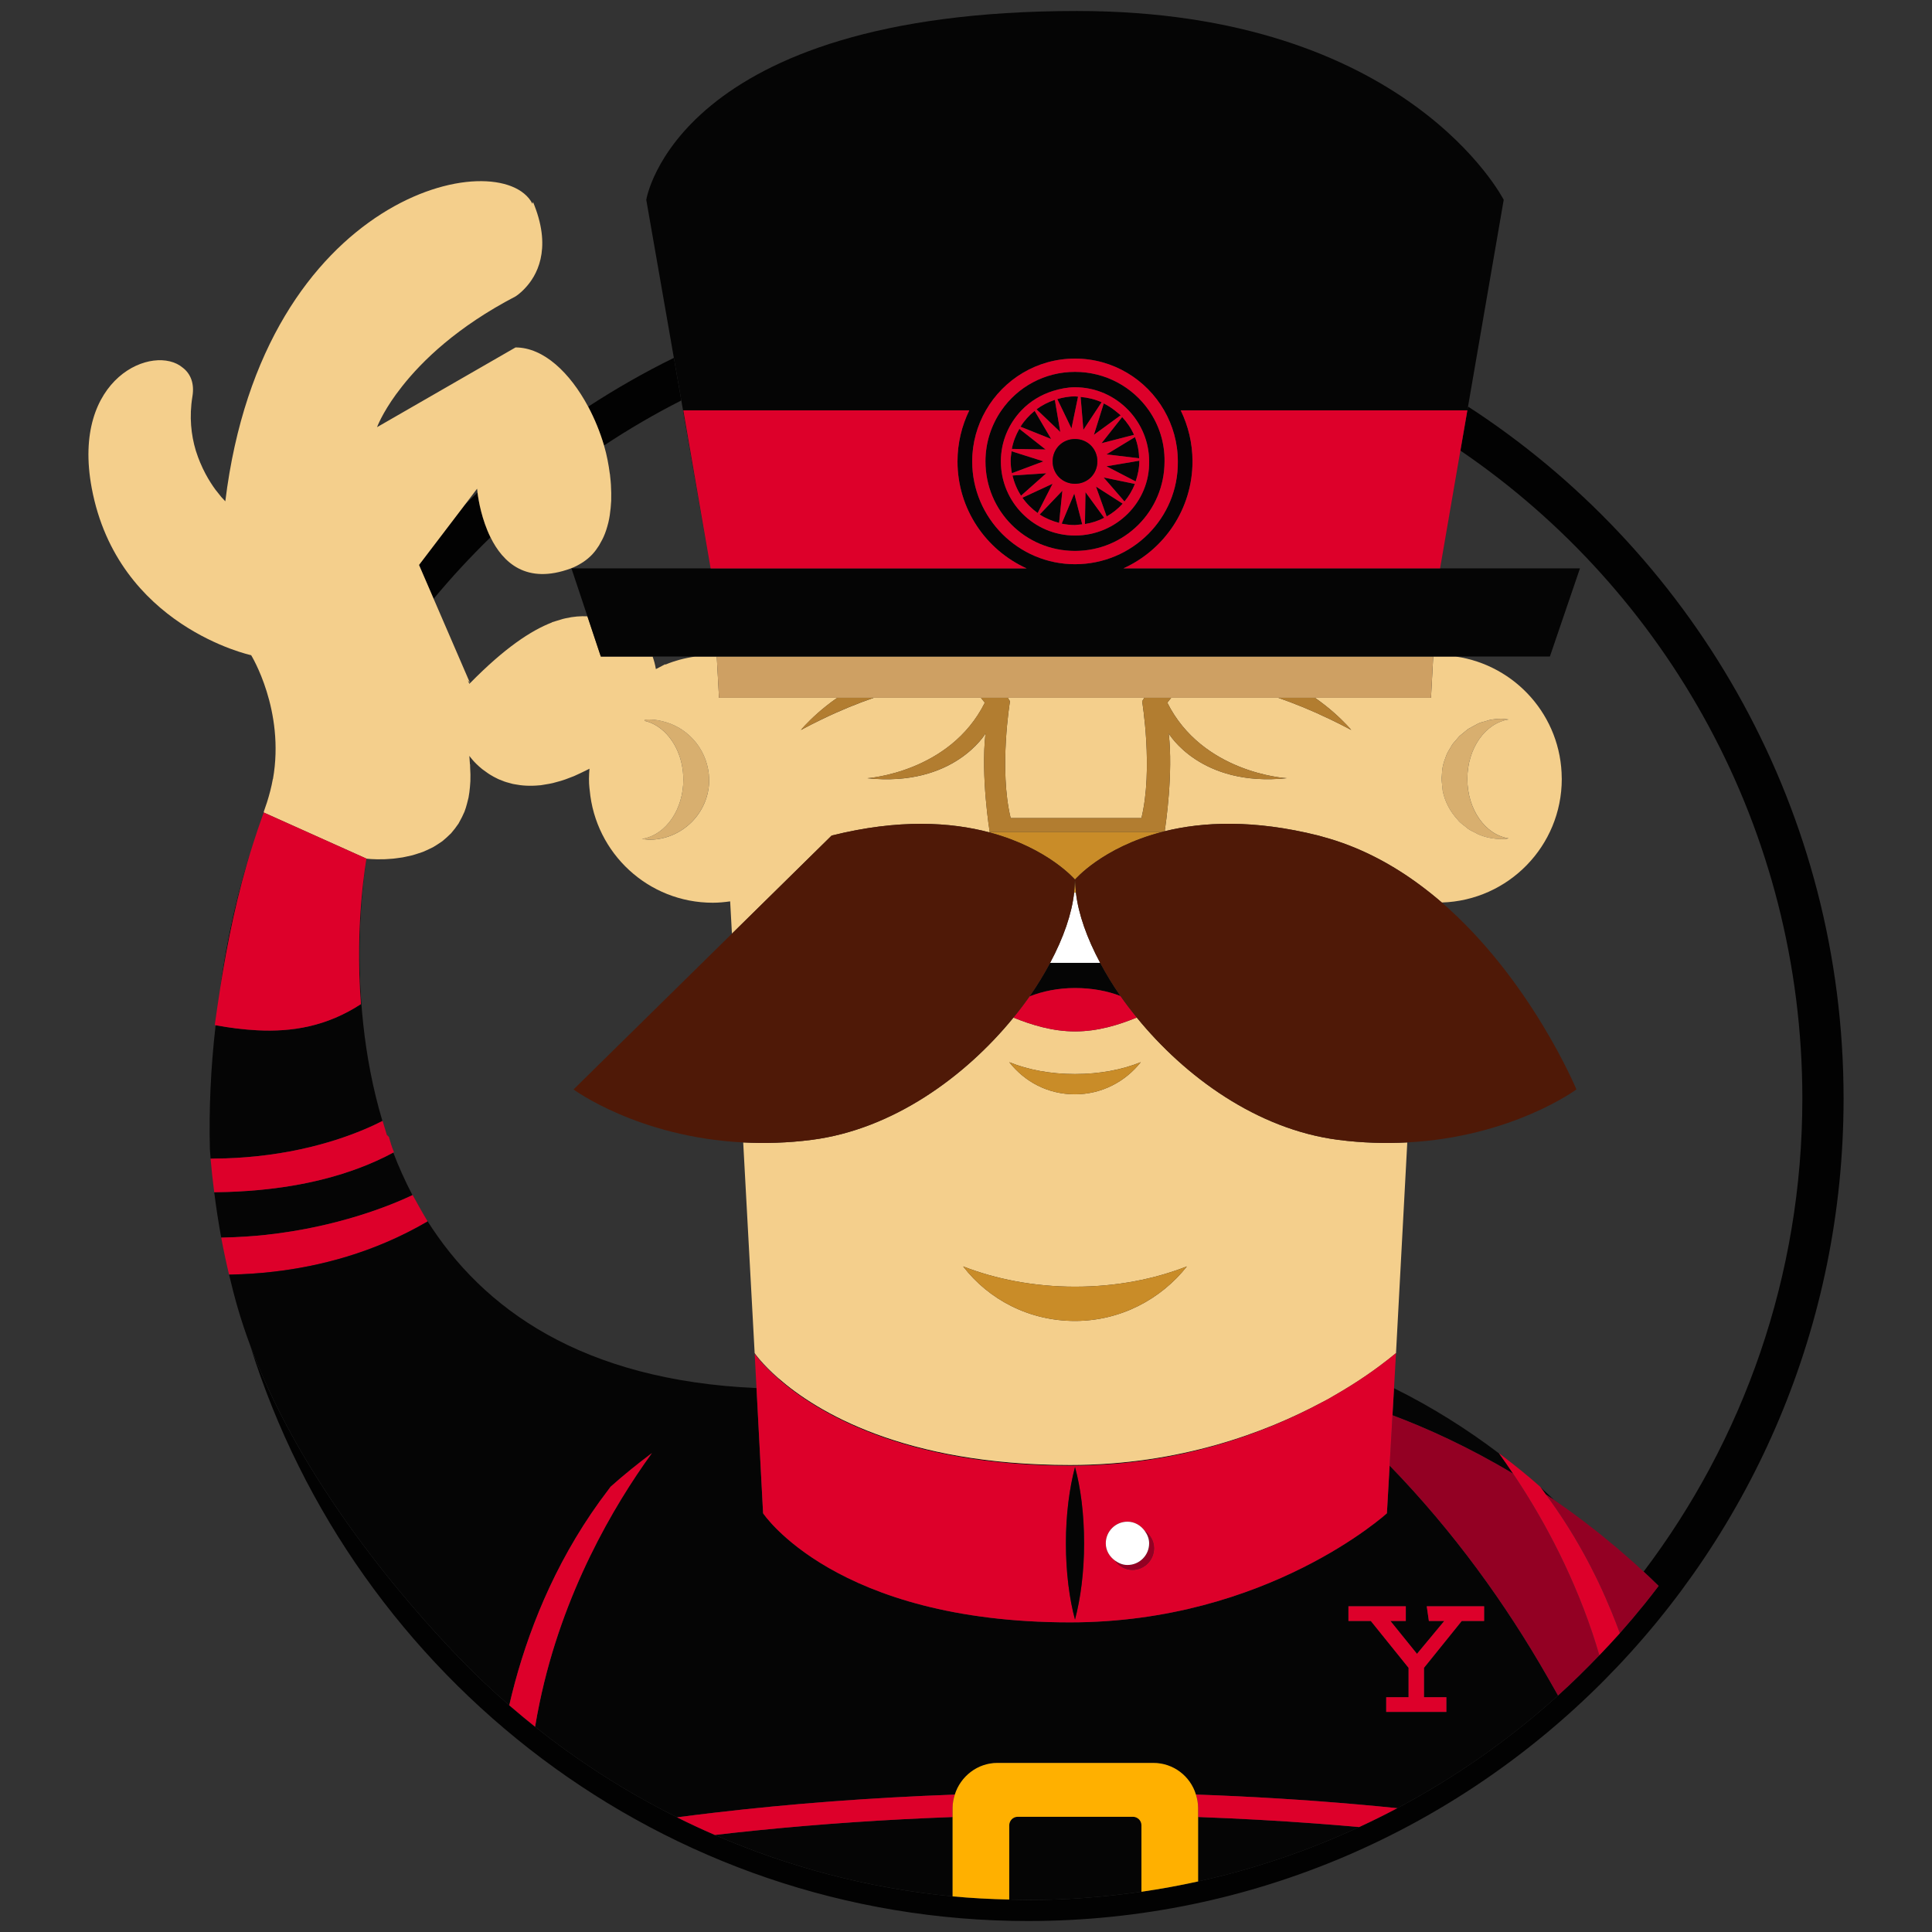 <svg xmlns="http://www.w3.org/2000/svg" width="110" height="110" viewBox="0 0 110 110"><rect x="0" y="0" width="110" height="110" fill="#333333" stroke="none"/><path d="M44.301 78.489l.027-.014c-.953-.832-1.36-1.436-1.36-1.436l-.652-11.995c-5.992-.302-9.66-3.017-9.66-3.017l9.015-8.868-.101-1.842c-.324.046-.653.078-.99.078-3.678 0-6.684-2.819-7.007-6.412h-.001l-.015-.132c-.019-.157-.024-.32-.024-.47l-.001.006.001-.007-.001-.033c0-.197.014-.391.029-.584l-.087.046-.443.215-.355.163-.472.18-.27.089-.468.128-.207.042-.468.078-.08.006c-.531.052-1.006.022-1.427-.063l-.104-.02-.349-.096-.108-.035-.322-.126-.06-.028c-.165-.076-.312-.16-.452-.246l-.108-.071-.305-.219-.042-.033c-.476-.386-.713-.741-.713-.741l.033.491.008-.013.003.18c.017.274.024.539.014.785l-.024.323c-.021.213-.043.421-.082.614l-.082.326c-.045.164-.09.327-.148.475l-.144.31-.193.362-.204.283-.221.272-.261.247-.232.201-.309.206-.235.144-.345.164-.228.1-.369.122-.213.066-.379.084-.193.04-.371.051-.169.021-.348.024-.141.008-.305.003-.111.001-.261-.01-.061-.002-.19-.015-.019-.001-.074-.008s-1.344 7.443.905 14.936l.011-.005.2.67.041.13.116.114c.08.279.16.56.279.838v.039l-.029.014c.313.818.676 1.628 1.092 2.423l.013-.006.388.699c.143.247.275.498.429.742 3.165 5.025 8.807 9.111 18.76 9.549l-.102-1.949s.4.591 1.331 1.409zM89.956 32.362l-1.712 5.018h-5.365c3.403.488 6.022 3.4 6.039 6.935l.003.034-.002-.022.001.022v.003c-.002 3.817-3.04 6.917-6.829 7.034 5.08 4.398 7.665 10.644 7.665 10.644s-3.655 2.706-9.631 3.016l-.642 11.994-.113 2c2.167 1.075 4.151 2.326 5.981 3.714l-.015-.021.192.15c.732.556 1.463 1.141 2.157 1.762l.034.046c.257.229.504.467.754.702l.729.511.086.063c.264.189.528.385.793.585l.192.146.703.548.234.188.684.563.236.197c.272.231.545.469.816.711l.188.17.443.407c5.663-7.481 9.038-16.816 9.038-26.937 0-15.342-7.727-28.893-19.468-36.891l-1.158 6.707h7.967zM37.34 38.092l.073-.035.458-.24.009.021c.533-.222 1.102-.373 1.692-.458h-2.417c.079.225.145.461.185.712zM26.762 38.894l-.129-.167.089.206.04-.039zM40.46 32.362l-1.669-9.561c-1.519.771-2.987 1.627-4.4 2.564.159.542.261 1.087.331 1.627l.004-.004.014.147c.037.314.057.621.06.925l-.002.453-.03.401c-.027.285-.066.564-.13.829l-.009.035c-.068.272-.15.536-.261.78l-.083.171-.182.33c-.107.169-.225.331-.358.477l-.026.03c-.148.155-.313.295-.495.419l-.122.077c-.187.116-.384.221-.604.301-2.53.934-3.866-.339-4.571-1.771-1.138 1.11-2.221 2.276-3.236 3.502l2.073 4.798c1.963-2 3.468-2.995 4.663-3.456l-.004-.009.246-.076.363-.111.147-.035c.473-.109.893-.138 1.268-.116l-.909-2.728h7.922zM27.16 27.823l-.709.931c.244-.236.484-.476.733-.706l-.024-.225z" fill="none"/><path fill="#020202" d="M12.541 56.244c.408-2.6.955-5.331 1.869-8.204-.854 2.642-1.49 5.382-1.869 8.204zM15.023 46.232l-.064.187.056-.16.008-.027zM38.791 22.801l-.424-2.425c-1.688.825-3.312 1.76-4.88 2.778.369.691.677 1.442.903 2.211 1.414-.937 2.882-1.793 4.401-2.564zM27.185 28.048c-.249.23-.489.47-.733.706l-2.597 3.41.834 1.931c1.016-1.227 2.099-2.393 3.236-3.502-.498-1.011-.683-2.092-.74-2.545zM84.086 23.476l-.503-.326-.433 2.505c11.741 7.998 19.468 21.548 19.468 36.891 0 10.12-3.375 19.455-9.038 26.937l.319.296.423.408.113.109-.001.001c-.262.344-.524.686-.796 1.021-.458.568-.93 1.125-1.413 1.67-.38.427-.771.843-1.166 1.255-.757.79-1.538 1.557-2.35 2.29l-.001.001c-2.766 2.5-5.839 4.657-9.153 6.416-.712.377-1.435.734-2.168 1.074-2.906 1.347-5.977 2.393-9.174 3.097-1.062.233-2.137.431-3.226.588-2.107.304-4.259.47-6.449.47-.361 0-.718-.018-1.077-.026-1.084-.025-2.161-.08-3.225-.181-4.769-.455-9.314-1.664-13.535-3.497-.728-.316-1.446-.65-2.154-1.004-2.877-1.435-5.586-3.163-8.082-5.157-.45-.359-.895-.727-1.331-1.103l-.141-.12c-.515-.447-1.021-.905-1.515-1.376 0 0-.343-.319-.917-.899-2.442-2.469-9.156-9.753-12.311-18.194 5.936 18.975 23.541 32.753 44.286 32.753 25.604 0 46.43-20.984 46.43-46.828.002-16.297-8.31-30.679-20.88-39.071z"/><path fill="#050505" d="M93.58 89.483l.319.295-.319-.295-.443-.408.443.408zM94.436 90.296l-.113-.109.113.109z"/><path fill="#D8AF6F" d="M37.906 41.115c-.304-.089-.618-.152-.951-.152l-.223.009-.041.067c.367.081.707.258 1.008.512.721.609 1.207 1.644 1.207 2.836 0 1.703-.98 3.095-2.241 3.354l-.107.029.397.04c1.872 0 3.424-1.513 3.424-3.424l-.002-.019c-.039-1.56-1.07-2.84-2.471-3.252zM82.142 45.033c.128.629.436 1.192.859 1.647l.068.083c.11.11.235.204.359.299l.147.122c.13.088.273.157.415.227l.167.09c.409.174.861.271 1.339.271h.012c.114 0 .26-.002.372-.037l.013-.002c-1.313-.197-2.349-1.631-2.349-3.383 0-1.75 1.034-3.184 2.346-3.384l.003-.001-.396-.04c-.236 0-.467.024-.689.07l-.153.047c-.165.042-.33.085-.485.15l-.34.184-.241.131-.255.208-.255.21-.137.165c-.099.111-.2.22-.283.343l-.052.095c-.099.156-.192.316-.265.488l-.019.058c-.075.188-.14.381-.181.584-.032.158-.04.323-.05.488l-.021.203.027.273.044.411z"/><path fill="#F4CF8C" d="M15.015 46.26l.043.02 2.099.942 3.712 1.667.074.008.019.001.19.015.061.002.261.01.111-.001.305-.003.141-.008.348-.024.169-.021.371-.051.193-.04.379-.084.213-.066.369-.122.228-.1.345-.164.235-.144.309-.206.232-.201.261-.247.221-.272.204-.283.193-.362.144-.31c.059-.148.104-.311.148-.475l.082-.326c.039-.192.062-.4.082-.614l.024-.323c.011-.246.003-.511-.014-.785l-.003-.18-.008.013-.033-.491s.237.354.713.741l.042.033.305.219.108.071c.14.086.287.17.452.246l.06.028.322.126.108.035.349.096.104.02c.421.085.896.115 1.427.063l.08-.006.468-.078.207-.042.468-.128.27-.089.472-.18.355-.163.443-.215.087-.046c-.016.193-.029.387-.029.584l.001.033-.001.007.001-.006c0 .15.006.313.024.47l.015.132h.001c.323 3.593 3.329 6.412 7.007 6.412.337 0 .666-.032.99-.078l.101 1.842 3.871-3.809.036-.035 1.771-1.743c3.841-.96 6.798-.763 8.984-.181l-.025-.018h.041c-.002-.011-.518-3.189-.24-5.614 0 0-1.791 3.066-6.729 2.548 0 0 4.699-.318 6.69-4.3l-.22-.279h-6.108c-.901.311-1.896.712-2.979 1.237-.379.184-.767.379-1.166.595 0 0 .339-.409.949-.952.306-.271.679-.573 1.119-.88h-6.729l-.128-2.349h-1.236c-.591.085-1.159.236-1.692.458l-.009-.021-.458.24-.073.035c-.04-.251-.105-.487-.185-.712h-2.947l-.758-2.274-.005-.016c-.375-.021-.795.007-1.268.116l-.147.035-.363.111-.246.076.004.009c-1.195.461-2.7 1.456-4.663 3.456l-2.073-4.798-.834-1.931 2.597-3.41.709-.931.024.225c.058.453.242 1.533.74 2.544.705 1.432 2.041 2.704 4.571 1.771.221-.081.418-.186.604-.301l.122-.077c.182-.124.347-.264.495-.419l.026-.03c.134-.146.251-.307.358-.477l.182-.33.083-.171c.11-.244.192-.508.261-.78l.009-.035c.063-.265.103-.544.13-.829l.03-.401.002-.453c-.003-.304-.022-.611-.06-.925l-.014-.147-.004.004c-.07-.54-.172-1.085-.331-1.627-.227-.769-.534-1.52-.903-2.211-1.026-1.923-2.532-3.374-4.137-3.374l-7.885 4.54s.276-.764 1.102-1.899l.013-.014.307-.405c1.152-1.463 3.141-3.396 6.464-5.128 0 0 .251-.151.546-.473.635-.67 1.526-2.156.528-4.705l-.078-.199-.035.101c-1.778-3.447-15.326-.657-17.486 16.943l-.219-.235-.01-.011-.313-.393-.018-.022c-.176-.239-.374-.543-.565-.9l-.156-.31-.154-.345c-.08-.194-.157-.394-.224-.61l-.027-.082c-.256-.864-.379-1.896-.186-3.066.125-.75-.114-1.299-.55-1.633-1.629-1.385-6.366.523-5.184 6.852 1.474 7.884 9.078 9.517 9.078 9.517s1.935 3.135 1.241 7.05l-.006-.003c-.083.469-.197.89-.332 1.324l-.187.548.008.012h.001l-.009.024zm21.94 1.552l-.397-.04.107-.029c1.261-.26 2.241-1.652 2.241-3.354 0-1.193-.486-2.228-1.207-2.836-.301-.254-.641-.432-1.008-.512l.041-.067.223-.009c.333 0 .647.062.951.152 1.4.412 2.432 1.692 2.471 3.255l.002.019c0 1.908-1.552 3.421-3.424 3.421zm-10.193-8.918l-.04.039-.089-.206.129.167z"/><path fill="#050505" d="M12.245 65.962c.83-.002 1.605-.052 2.346-.128 3.594-.368 6.106-1.456 7.183-2.01-2.249-7.493-.905-14.936-.905-14.936l-3.712-1.667 3.711 1.667c-.001.002-.677 3.584-.317 8.281-1.956 1.275-3.933 1.595-5.914 1.49-.777-.041-1.555-.142-2.333-.283l-.027-.005c-.285 2.468-.383 4.822-.327 7.064l.042.549-.001-.016.254-.006zM22.022 64.616l.003.003-.041-.13.038.127zM15.143 70.307c4.076-.441 7.091-1.669 8.341-2.26-.416-.795-.778-1.604-1.092-2.423-2.528 1.356-5.313 1.912-7.622 2.127-.868.081-1.662.118-2.353.125l-.221.003c.108.859.24 1.721.399 2.585l.188-.005c.82-.02 1.609-.071 2.36-.152z"/><path fill="#DD002A" d="M14.636 58.66c1.981.104 3.958-.215 5.914-1.49-.359-4.697.316-8.279.317-8.281l-3.711-1.667-2.099-.942-.043-.02-.056.16c-.198.545-.378 1.085-.549 1.621-.914 2.873-1.461 5.604-1.869 8.204-.112.716-.218 1.425-.313 2.12l.048.008.027.005c.779.141 1.556.241 2.334.282zM14.77 67.751c2.309-.215 5.094-.771 7.622-2.127l.029-.014v-.039c-.119-.278-.199-.559-.279-.838l-.116-.114-.003-.003-.038-.127-.2-.67-.011.005c-1.076.554-3.589 1.642-7.183 2.01-.74.076-1.516.126-2.346.128l-.256.008.001.016c.055.628.126 1.261.206 1.894l.221-.003c.69-.008 1.484-.045 2.353-.126zM15.563 72.407c2.611-.3 5.706-1.067 8.769-2.854v-.039l-.02-.032c-.153-.244-.286-.495-.429-.742l-.388-.699-.013.006c-1.25.591-4.265 1.818-8.341 2.26-.751.081-1.54.133-2.358.152l-.188.005c.13.702.279 1.405.446 2.107l.146-.003c.73-.014 1.524-.063 2.376-.161z"/><path fill="#050505" d="M60.927 83.411c-9.492 0-14.447-3.057-16.599-4.936l-.027.014c2.134 1.876 7.088 4.962 16.628 4.962 6.234 0 11.133-1.881 14.334-3.605l-.002-.002c-3.199 1.71-8.097 3.567-14.334 3.567zM54.237 103.455c-3.85.142-7.567.397-11.11.756-.817.083-1.627.17-2.425.264 4.221 1.833 8.767 3.042 13.535 3.497v-4.517zM64.988 103.919c0-.279-.238-.479-.478-.479h-6.57c-.279 0-.479.24-.479.479v4.233c.359.009.716.026 1.077.026 2.19 0 4.342-.166 6.449-.47v-3.789zM68.214 103.453v3.668c3.197-.704 6.268-1.75 9.174-3.097-.813-.072-1.635-.14-2.465-.201-2.185-.162-4.423-.286-6.709-.37zM88.009 85.081l.475.321.72.502-.729-.511c-.25-.235-.497-.473-.754-.702l.282.382.006.008zM79.282 80.58c1.921.719 4.293 1.783 6.868 3.324l-.005-.007c-.274-.406-.541-.795-.794-1.144-1.83-1.388-3.814-2.639-5.981-3.714l-.088 1.538v.003zM27.479 95.715c.494.471 1 .929 1.515 1.376.098-.422.203-.851.321-1.288.938-3.472 2.559-7.38 5.335-11.001l.116-.156c.756-.676 1.552-1.313 2.349-1.912l-.048.068c-2.098 2.903-5.042 7.858-6.347 14.152l-.011.052c-.089.431-.172.864-.244 1.308 2.496 1.994 5.205 3.723 8.082 5.157.709-.094 1.43-.181 2.155-.267 4.296-.504 8.879-.854 13.661-1.028.325-1.034 1.288-1.801 2.422-1.801h8.88c1.137 0 2.103.746 2.424 1.798 3.196.113 6.302.306 9.293.57.731.064 1.456.134 2.173.207 3.314-1.759 6.388-3.916 9.153-6.416-.191-.349-.395-.695-.593-1.042-2.401-4.196-5.354-8.296-8.996-12.048l-.154 2.715s-6.809 6.212-18.037 6.212c-13.379 0-17.481-6.212-17.481-6.212l-.362-6.886-.011-.208-.002-.034c-9.953-.438-15.595-4.523-18.76-9.549l.02.032v.039c-3.062 1.786-6.157 2.554-8.769 2.854-.853.098-1.646.146-2.375.161l-.146.003c.152.641.314 1.281.5 1.919.209.717.447 1.428.71 2.131 3.154 8.441 9.868 15.726 12.311 18.194.574.581.916.9.916.9zm49.295-4.26h3.266v.836h-.876l1.513 1.872 1.555-1.872h-.877l-.121-.836h3.266v.836h-1.273l-2.15 2.668v1.673h1.273v.836h-3.424v-.836h1.273v-1.673l-2.15-2.668h-1.273v-.836z"/><path fill="#930023" d="M93.137 89.075l-.188-.17c-.271-.242-.544-.479-.816-.711l-.236-.197-.684-.563-.234-.188-.703-.548-.192-.146c-.265-.2-.529-.396-.793-.585l-.086-.063-.72-.502-.475-.321c1.616 2.181 2.828 4.453 3.733 6.665.171.416.334.831.483 1.242.483-.545.955-1.102 1.413-1.67.271-.336.534-.678.796-1.021l-.112-.11-.423-.408-.319-.295-.444-.409zM75.261 79.844l.002.002.001-.001.39-.207-.393.206zM86.15 83.904c-2.575-1.541-4.947-2.605-6.868-3.324l-.162 2.862v.002c3.642 3.752 6.595 7.852 8.996 12.048l.593 1.042.001-.001c.812-.733 1.593-1.5 2.35-2.29-.129-.436-.261-.866-.402-1.285-1.267-3.747-3.01-6.824-4.508-9.054z"/><path fill="#DD002A" d="M54.237 103.455v-.532c0-.261.052-.509.127-.747-4.782.174-9.365.524-13.661 1.028-.726.086-1.446.173-2.155.267.708.354 1.427.688 2.154 1.004.798-.094 1.607-.181 2.425-.264 3.543-.358 7.261-.614 11.11-.756zM30.721 96.954c1.305-6.294 4.249-11.249 6.347-14.152l.048-.068c-.797.599-1.593 1.236-2.349 1.912l-.116.156c-2.776 3.621-4.396 7.529-5.335 11.001-.118.438-.224.866-.321 1.288l.141.12c.437.376.881.743 1.331 1.103.072-.443.155-.877.244-1.308l.01-.052zM68.09 102.173c.073.237.124.485.124.75v.53c2.286.084 4.524.208 6.709.37.83.062 1.651.129 2.465.201.733-.34 1.456-.697 2.168-1.074-.717-.073-1.441-.143-2.173-.207-2.991-.264-6.097-.457-9.293-.57zM88.009 85.081l-.006-.008-.282-.382-.034-.046c-.694-.621-1.425-1.206-2.157-1.762l-.192-.15.015.021c.253.349.52.737.794 1.144l.005.007c1.498 2.229 3.24 5.307 4.507 9.054.142.419.273.85.402 1.285.395-.412.786-.828 1.166-1.255-.149-.411-.312-.826-.483-1.242-.907-2.213-2.119-4.485-3.735-6.666z"/><path fill="#F4CF8C" d="M57.503 39.928s-.638 3.862.04 6.65h7.445c.678-2.788.041-6.65.041-6.65l.122-.199h-7.771l.123.199zM76.177 64.896c-4.595-.597-8.705-3.586-11.454-6.963-1.032.423-2.213.791-3.517.791-1.267 0-2.466-.365-3.504-.787-2.753 3.376-6.875 6.362-11.469 6.959-1.397.182-2.701.211-3.918.149l.652 11.995s.407.604 1.36 1.436c2.151 1.879 7.106 4.936 16.599 4.936 6.237 0 11.135-1.857 14.334-3.567h.001l.392-.206.235-.138.003-.001c.752-.43 1.387-.834 1.908-1.192 1.08-.741 1.672-1.267 1.684-1.267l.642-11.996c-1.225.062-2.539.033-3.948-.149zm-14.971-3.745c1.393 0 2.668-.238 3.743-.676-.876 1.113-2.229 1.83-3.743 1.83-1.553 0-2.867-.717-3.743-1.83 1.075.438 2.349.676 3.743.676zm0 12.107c2.389 0 4.539-.438 6.371-1.155-1.475 1.871-3.783 3.106-6.371 3.106-2.589 0-4.896-1.194-6.371-3.106 1.832.716 4.021 1.155 6.371 1.155zM76.557 39.729h-1.69c.416.29.771.574 1.067.834.644.566 1.001.998 1.001.998-.423-.226-.83-.429-1.23-.621-1.065-.511-2.045-.906-2.932-1.211h-6.091l-.22.279c1.991 3.982 6.689 4.3 6.809 4.299-4.937.518-6.729-2.548-6.729-2.548.26 2.262-.171 5.178-.23 5.568 2.162-.533 5.05-.68 8.752.246l.641.182c1.93.578 3.665 1.529 5.202 2.678.408.305.804.623 1.185.952 3.789-.116 6.827-3.216 6.829-7.034v-.003l-.001-.022.002.022-.003-.034c-.017-3.535-2.636-6.446-6.039-6.935h-1.278l-.127 2.349h-4.918zm5.515 4.618l.021-.203c.01-.165.018-.33.05-.488.041-.203.105-.396.181-.584l.019-.058c.072-.172.166-.332.265-.488l.052-.095c.083-.124.185-.232.283-.343l.137-.165.255-.21.255-.208.241-.131.34-.184c.155-.065.32-.108.485-.15l.153-.047c.223-.046.453-.07.689-.07l.396.04-.003.001c-1.312.201-2.346 1.634-2.346 3.384 0 1.752 1.035 3.186 2.349 3.383l-.013.002c-.112.035-.258.037-.372.037h-.012c-.478 0-.93-.097-1.339-.271l-.167-.09c-.142-.07-.285-.138-.415-.227l-.147-.122c-.124-.095-.249-.188-.359-.299l-.068-.083c-.424-.455-.731-1.018-.859-1.647l-.042-.412-.029-.272z"/><path fill="#B27D30" d="M66.312 47.327c.06-.391.49-3.306.23-5.568 0 0 1.792 3.066 6.729 2.548-.119.001-4.817-.317-6.809-4.299l.22-.279h-1.53l-.122.199s.637 3.862-.041 6.65h-7.445c-.678-2.788-.04-6.65-.04-6.65l-.122-.199h-1.532l.22.279c-1.991 3.982-6.69 4.3-6.69 4.3 4.938.518 6.729-2.548 6.729-2.548-.277 2.425.238 5.604.24 5.614h9.795l.168-.047zM46.546 40.609c-.61.542-.949.952-.949.952.399-.215.787-.411 1.166-.595 1.082-.525 2.077-.926 2.979-1.237h-2.076c-.441.308-.814.609-1.12.88zM76.935 41.561s-.357-.432-1.001-.998c-.296-.26-.651-.544-1.067-.834h-2.094c.887.305 1.866.7 2.932 1.211.399.192.807.395 1.23.621z"/><path fill="#050505" d="M63.797 56.711c-.441-.63-.82-1.263-1.157-1.89h-2.851c-.34.635-.725 1.274-1.172 1.911.746-.296 1.636-.478 2.589-.478.971 0 1.854.168 2.591.457z"/><path fill="#DD002A" d="M64.723 57.933l-.002-.003c-.327-.402-.638-.809-.924-1.219-.737-.289-1.62-.457-2.591-.457-.953 0-1.843.182-2.589.478-.284.404-.59.806-.913 1.202l-.002.003c1.038.422 2.237.787 3.504.787 1.304 0 2.484-.369 3.517-.791z"/><path fill="#fff" d="M61.264 50.863l-.004-.051-.015-.015-.031.031-.009.009-.047-.033c-.128 1.208-.606 2.591-1.369 4.016h2.851c-.751-1.401-1.233-2.762-1.376-3.957z"/><path fill="#C98C28" d="M61.206 75.209c2.588 0 4.896-1.235 6.371-3.106-1.832.717-3.982 1.155-6.371 1.155-2.35 0-4.539-.438-6.371-1.155 1.475 1.912 3.782 3.106 6.371 3.106zM61.206 62.306c1.514 0 2.867-.717 3.743-1.83-1.075.438-2.351.676-3.743.676-1.395 0-2.668-.238-3.743-.676.876 1.113 2.19 1.83 3.743 1.83z"/><path fill="#CEA063" d="M65.151 39.729h16.323l.127-2.349h-40.792l.128 2.349h16.444z"/><path fill="#050505" d="M40.46 32.362l-1.553-8.999h16.28c-.426.88-.671 1.863-.671 2.907 0 2.712 1.616 5.042 3.935 6.092h-25.915l.909 2.728.005.016.758 2.274h54.036l1.712-5.018h-25.995c2.318-1.05 3.935-3.38 3.935-6.092 0-1.043-.245-2.027-.671-2.907h16.32l-.396 2.292-1.157 6.707 1.158-6.707.433-2.505 2.032-11.773s-5.455-10.751-24.29-10.751c-22.855 0-24.529 10.751-24.529 10.751l1.571 8.999.424 2.425 1.669 9.561zm26.6-6.092c.039 3.226-2.588 5.854-5.854 5.854-3.227 0-5.854-2.628-5.854-5.854 0-1.058.287-2.049.78-2.907 1.012-1.758 2.905-2.947 5.073-2.947s4.062 1.189 5.073 2.947c.494.858.782 1.849.782 2.907z"/><path fill="#DD002A" d="M58.451 32.362c-2.318-1.05-3.935-3.38-3.935-6.092 0-1.043.245-2.027.671-2.907h-16.28l1.553 8.999h17.991zM83.545 23.363h-16.32c.426.88.671 1.863.671 2.907 0 2.712-1.616 5.042-3.935 6.092h18.031l1.157-6.707.396-2.292z"/><path fill="#050505" d="M60.199 22.723l.309.64.497 1.033.214-1.033.161-.779-.174-.018c-.352.001-.685.065-1.007.157zM61.206 21.173c-1.743 0-3.27.866-4.188 2.19-.571.824-.91 1.822-.91 2.907 0 2.827 2.271 5.097 5.098 5.097s5.098-2.27 5.098-5.097c.015-1.084-.32-2.083-.893-2.907-.921-1.324-2.462-2.19-4.205-2.19zm4.221 5.097c.041 2.31-1.871 4.221-4.221 4.221s-4.221-1.911-4.221-4.221c0-1.135.452-2.152 1.174-2.907.493-.516 1.116-.894 1.812-1.109l-.001-.008.004.008c.393-.121.802-.205 1.232-.205 1.207 0 2.283.51 3.049 1.314.724.761 1.172 1.784 1.172 2.907zM62.72 23.363l-.438 1.394 1.524-1.112c-.104-.104-.225-.19-.342-.282-.192-.151-.399-.282-.621-.394l-.123.394zM64.023 28.552c.246-.299.45-.631.592-1l-1.777-.368 1.185 1.368zM63.009 29.405c.343-.195.65-.438.912-.729l-1.521-.973.609 1.702zM60.448 29.814c.244.051.497.08.758.08l.412-.042-.453-1.752-.717 1.714zM61.772 29.837c.391-.061.757-.183 1.096-.356l-1.064-1.46-.032 1.816zM59.572 26.945l-1.924.128c.098.416.262.804.486 1.15l1.438-1.278zM59.931 27.542l-1.718.796c.237.338.531.631.867.871l.851-1.667zM60.488 27.94l-1.292 1.353c.334.219.708.375 1.105.477l.187-1.83zM64.659 27.41c.126-.372.21-.764.21-1.179l-1.871.317 1.661.862zM64.857 26.092c-.009-.422-.089-.829-.237-1.206l-1.622.985 1.859.221zM62.718 25.235l1.849-.478c-.166-.374-.396-.714-.675-1.011l-1.174 1.489zM57.597 25.694c-.025.176-.054.352-.054.536 0 .244.026.482.071.712l1.798-.674-1.815-.574zM60.368 24.596l-.209-1.233-.102-.597c-.379.125-.73.305-1.043.539l.061.058 1.293 1.233zM58.038 24.416c-.2.351-.353.731-.428 1.143l1.922.032-1.494-1.175zM58.908 23.393c-.315.256-.59.556-.805.902l1.747.699-.942-1.601zM61.683 24.475l.733-1.112.304-.461c-.369-.168-.772-.266-1.193-.303l.063.764.093 1.112z"/><path fill="#DD002A" d="M59.974 22.254l-.004-.008.001.008c-.695.215-1.318.593-1.812 1.109-.722.755-1.174 1.772-1.174 2.907 0 2.31 1.871 4.221 4.221 4.221s4.262-1.911 4.221-4.221c0-1.123-.448-2.146-1.172-2.907-.766-.804-1.842-1.314-3.049-1.314-.431 0-.84.084-1.232.205zm.084.513l.102.597.209 1.233-1.293-1.233-.061-.058c.312-.235.664-.414 1.043-.539zm1.148 2.229c.716 0 1.273.557 1.273 1.274s-.558 1.274-1.273 1.274-1.273-.558-1.273-1.274.557-1.274 1.273-1.274zm-2.298-1.603l.942 1.601-1.747-.699c.215-.346.49-.646.805-.902zm-.87 1.023l1.494 1.175-1.922-.032c.076-.413.228-.793.428-1.143zm-.495 1.814c0-.184.028-.359.054-.536l1.815.574-1.798.674c-.045-.23-.071-.468-.071-.712zm2.029.715l-1.438 1.278c-.225-.347-.389-.735-.486-1.15l1.924-.128zm-1.359 1.393l1.718-.796-.851 1.667c-.336-.24-.63-.533-.867-.871zm2.275-.398l-.187 1.83c-.397-.101-.771-.258-1.105-.477l1.292-1.353zm.718 1.954c-.261 0-.514-.029-.758-.08l.717-1.714.453 1.752-.412.042zm.566-.057l.031-1.816 1.064 1.46c-.338.173-.704.296-1.095.356zm1.237-.432l-.609-1.702 1.521.973c-.262.291-.569.534-.912.729zm1.014-.853l-1.186-1.367 1.777.368c-.14.368-.344.7-.591.999zm.834-2.46l-1.859-.221 1.622-.985c.149.377.229.783.237 1.206zm.012.139c0 .416-.084.808-.21 1.179l-1.661-.862 1.871-.317zm-.303-1.474l-1.849.478 1.174-1.489c.279.297.509.637.675 1.011zm-.76-1.112l-1.524 1.112.438-1.394.123-.394c.222.111.429.243.621.394l.342.282zm-1.086-.743l-.304.461-.733 1.112-.093-1.112-.064-.763c.421.037.825.134 1.194.302zm-1.501.461l-.214 1.033-.497-1.033-.309-.64c.321-.092.655-.156 1.007-.156l.174.018-.161.778zM61.206 20.416c-2.168 0-4.062 1.189-5.073 2.947-.493.858-.78 1.849-.78 2.907 0 3.226 2.627 5.854 5.854 5.854 3.266 0 5.893-2.628 5.854-5.854 0-1.058-.287-2.049-.78-2.907-1.013-1.758-2.907-2.947-5.075-2.947zm5.098 5.854c0 2.827-2.271 5.097-5.098 5.097s-5.098-2.27-5.098-5.097c0-1.084.339-2.083.91-2.907.918-1.324 2.444-2.19 4.188-2.19s3.284.866 4.205 2.19c.572.824.907 1.823.893 2.907z"/><path fill="#050505" d="M61.206 27.544c.716 0 1.273-.557 1.273-1.274s-.558-1.274-1.273-1.274-1.273.558-1.273 1.274.557 1.274 1.273 1.274z"/><path fill="#DD002A" d="M79.282 80.58v-.002l.088-1.538.113-2c-.012 0-.604.525-1.684 1.267-.521.358-1.156.763-1.908 1.192l-.003.001-.235.138-.39.207-.001.001c-3.201 1.725-8.1 3.605-14.334 3.605-9.54 0-14.494-3.086-16.628-4.962-.931-.818-1.331-1.409-1.331-1.409l.103 1.951.002.034.011.208.362 6.886s4.103 6.212 17.481 6.212c11.229 0 18.037-6.212 18.037-6.212l.154-2.715v-.002l.163-2.862zm-18.076 11.631c-.318-1.153-.518-2.707-.518-4.34 0-1.634.199-3.146.518-4.341.318 1.154.518 2.668.518 4.341 0 1.633-.2 3.146-.518 4.34zm3.266-2.828c-.413 0-.761-.216-.984-.526-.312-.224-.529-.571-.529-.985 0-.682.553-1.233 1.234-1.233.412 0 .76.215.984.525.312.225.528.572.528.986 0 .681-.552 1.233-1.233 1.233z"/><path fill="#050505" d="M60.688 87.871c0 1.633.199 3.187.518 4.34.318-1.194.518-2.707.518-4.34 0-1.673-.199-3.187-.518-4.341-.318 1.196-.518 2.707-.518 4.341z"/><path fill="#930023" d="M65.177 87.163c.146.203.25.438.25.708 0 .682-.553 1.233-1.234 1.233-.268 0-.503-.104-.705-.248.224.311.571.526.984.526.682 0 1.233-.552 1.233-1.233 0-.414-.217-.761-.528-.986z"/><path fill="#fff" d="M65.427 87.871c0-.27-.104-.505-.25-.708-.225-.311-.572-.525-.984-.525-.682 0-1.234.552-1.234 1.233 0 .414.217.762.529.985.202.145.438.248.705.248.681 0 1.234-.551 1.234-1.233z"/><path fill="#FFB000" d="M68.214 103.453v-.53c0-.265-.051-.513-.124-.75-.321-1.052-1.287-1.798-2.424-1.798h-8.88c-1.134 0-2.097.767-2.422 1.801-.075.238-.127.486-.127.747v5.048c1.063.101 2.141.155 3.225.181v-4.233c0-.238.199-.479.479-.479h6.57c.239 0 .478.199.478.479v3.79c1.089-.157 2.163-.354 3.226-.588v-3.668z"/><path fill="#C98C28" d="M61.206 50.082s1.546-1.824 4.938-2.708h-9.836l.025.018.065.018c3.3.897 4.808 2.672 4.808 2.672zM61.214 50.829l.031-.031.015.015-.03-.411-.023-.319-.021.319-.025.388-.001.016.047.033.007-.01z"/><path fill="#4F1907" d="M42.315 65.045c1.217.062 2.521.032 3.918-.149 4.594-.597 8.716-3.583 11.469-6.959l.002-.003c.323-.396.629-.798.913-1.202.447-.637.832-1.275 1.172-1.911.763-1.425 1.241-2.808 1.369-4.016l.001-.016.025-.388.021-.319s-1.508-1.775-4.808-2.672l-.065-.018c-2.187-.582-5.144-.779-8.984.181l-1.771 1.743-.036.035-3.871 3.809-9.015 8.868s3.668 2.715 9.66 3.017zM75.704 47.755l-.641-.182c-3.702-.926-6.59-.779-8.752-.246l-.168.047c-3.392.884-4.938 2.708-4.938 2.708l.023.319.03.411.004.051c.144 1.194.625 2.556 1.376 3.958.337.627.716 1.26 1.157 1.89.286.41.597.816.924 1.219l.002.003c2.749 3.377 6.859 6.366 11.454 6.963 1.409.183 2.724.212 3.948.148 5.976-.31 9.631-3.016 9.631-3.016s-2.585-6.245-7.665-10.644c-.381-.329-.776-.646-1.185-.952-1.535-1.148-3.27-2.099-5.2-2.677z"/><path fill="#DD002A" d="M80.198 94.959v1.673h-1.273v.836h3.424v-.836h-1.274v-1.673l2.151-2.668h1.273v-.836h-3.266l.121.836h.877l-1.554 1.872-1.513-1.872h.876v-.836h-3.266v.836h1.274z"/></svg>